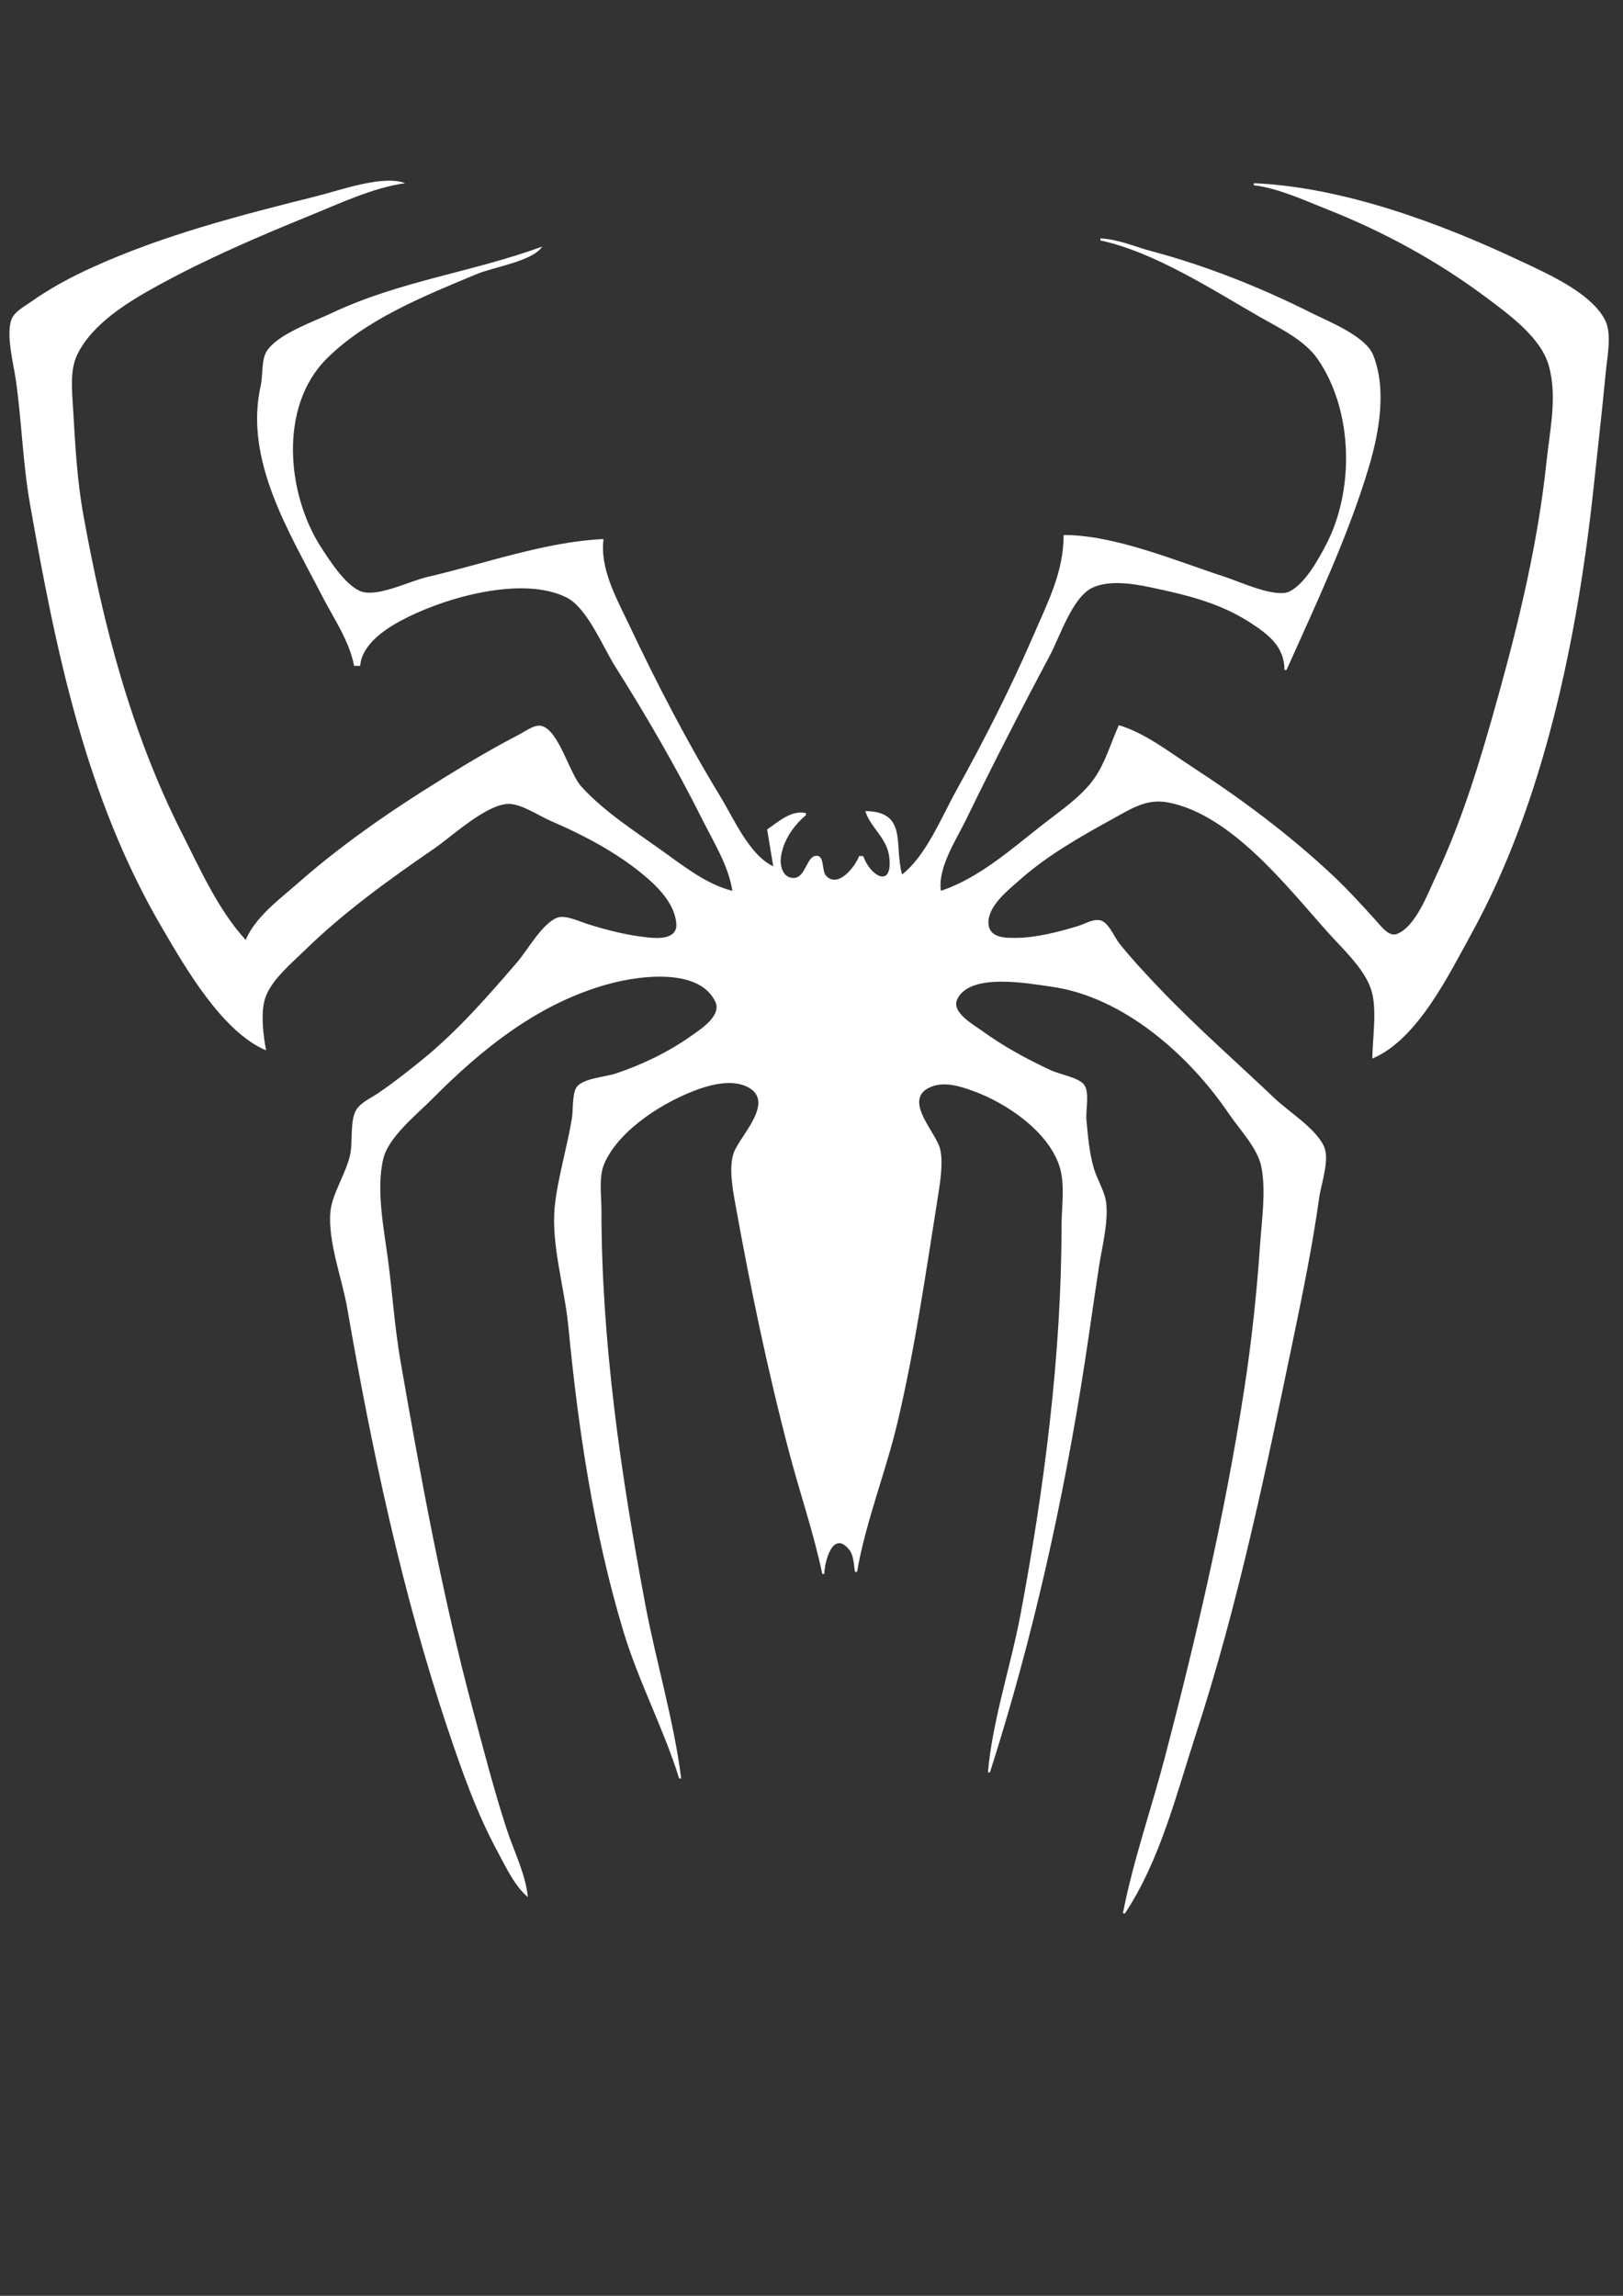 <?xml version="1.0" encoding="UTF-8" standalone="no"?>
<!-- Created with Inkscape (http://www.inkscape.org/) -->

<svg
   width="210mm"
   height="297mm"
   viewBox="0 0 210 297"
   version="1.1"
   id="svg5"
   inkscape:version="1.1 (ce6663b3b7, 2021-05-25)"
   sodipodi:docname="logo-aranha2.svg"
   xmlns:inkscape="http://www.inkscape.org/namespaces/inkscape"
   xmlns:sodipodi="http://sodipodi.sourceforge.net/DTD/sodipodi-0.dtd"
   xmlns="http://www.w3.org/2000/svg"
   xmlns:svg="http://www.w3.org/2000/svg">
  <rect x="0" y="0" width="210" height="297" fill="#333333" stroke="none"/>
  <sodipodi:namedview
     id="namedview7"
     pagecolor="#ffffff"
     bordercolor="#666666"
     borderopacity="1.0"
     inkscape:pageshadow="2"
     inkscape:pageopacity="0.0"
     inkscape:pagecheckerboard="0"
     inkscape:document-units="mm"
     showgrid="false"
     inkscape:zoom="0.46858866"
     inkscape:cx="399.07069"
     inkscape:cy="495.10374"
     inkscape:window-width="1366"
     inkscape:window-height="729"
     inkscape:window-x="1366"
     inkscape:window-y="0"
     inkscape:window-maximized="1"
     inkscape:current-layer="layer1" />
  <defs
     id="defs2" />
  <g
     inkscape:label="Layer 1"
     inkscape:groupmode="layer"
     id="layer1">
    <path
       style="fill:#ffffff;stroke:none;stroke-width:0.265"
       d="m 34.427,135.88 c -0.362,-1.948 -0.752,-4.977 -0.072,-6.879 0.814,-2.278 3.41,-4.434 5.099,-6.081 5.028,-4.905 10.891,-9.136 16.669,-13.103 2.372,-1.629 6.611,-5.615 9.525,-5.815 1.664,-0.114 4.045,1.519 5.556,2.171 4.478,1.932 9.023,4.327 12.7,7.558 1.642,1.443 3.416,3.44 3.603,5.744 0.162,2 -2.204,1.948 -3.603,1.808 -2.665,-0.266 -5.391,-0.95 -7.938,-1.763 -1.015,-0.325 -2.879,-1.22 -3.924,-0.781 -1.957,0.822 -3.77,4.167 -5.147,5.765 -3.765,4.368 -7.641,8.808 -12.119,12.47 -1.883,1.54 -3.792,3.033 -5.797,4.413 -0.912,0.627 -2.33,1.238 -2.903,2.223 -0.815,1.401 -0.417,4.132 -0.77,5.766 -0.521,2.408 -2.355,5.094 -2.558,7.408 -0.337,3.848 1.517,8.634 2.178,12.435 3.189,18.354 7.094,36.813 13.029,54.504 1.813,5.404 3.729,10.849 6.457,15.875 1.07,1.971 2.154,4.355 3.882,5.821 -0.252,-2.872 -1.812,-5.981 -2.714,-8.731 -1.655,-5.048 -2.977,-10.222 -4.353,-15.346 -3.998,-14.89 -6.77,-30.084 -9.403,-45.244 -0.749,-4.312 -1.036,-8.639 -1.598,-12.965 -0.526,-4.045 -1.601,-9.178 -0.634,-13.229 0.671,-2.811 4.313,-5.7 6.266,-7.673 6.583,-6.651 14.057,-12.639 23.284,-15.04 3.659,-0.952 11.265,-2.004 13.398,2.364 0.892,1.828 -1.87,3.578 -3.079,4.436 -2.973,2.109 -6.339,3.726 -9.789,4.887 -1.272,0.428 -4.164,0.616 -5.02,1.697 -0.634,0.8 -0.481,3.017 -0.645,4.038 -0.6,3.734 -1.824,7.684 -2.219,11.377 -0.527,4.918 1.283,10.687 1.753,15.61 1.263,13.216 3.276,26.676 7.115,39.423 1.966,6.526 5.217,12.601 7.218,19.05 h 0.265 c -0.957,-7.535 -3.232,-15.019 -4.641,-22.49 -3.158,-16.745 -5.678,-34.019 -5.678,-51.065 0,-1.902 -0.39,-4.312 0.412,-6.085 2.007,-4.438 7.876,-8.041 12.288,-9.581 1.877,-0.655 4.485,-1.202 6.338,-0.165 3.445,1.928 -1.169,6.334 -1.912,8.423 -0.674,1.894 -0.152,4.687 0.194,6.615 1.948,10.823 4.193,21.633 7.001,32.279 1.367,5.181 3.158,10.367 4.254,15.61 h 0.265 c 10e-4,-1.49 1.103,-5.824 3.243,-3.101 0.579,0.737 0.559,1.945 0.725,2.837 h 0.265 c 1.115,-6.479 3.709,-12.891 5.229,-19.315 2.263,-9.559 3.629,-19.143 5.17,-28.816 0.298,-1.874 0.809,-4.793 0.334,-6.639 -0.561,-2.183 -5.132,-6.591 -0.942,-8.058 1.707,-0.598 3.684,0.053 5.29,0.637 4.274,1.553 9.716,5.238 11.138,9.804 0.715,2.296 0.239,5.283 0.239,7.673 0,16.605 -2.244,33.946 -5.317,50.271 -1.254,6.663 -3.621,13.651 -4.208,20.373 h 0.265 c 5.518,-17.228 9.49,-35.046 12.249,-52.917 0.653,-4.229 1.231,-8.478 1.89,-12.7 0.394,-2.524 1.155,-5.374 0.913,-7.938 -0.143,-1.508 -1.137,-3.037 -1.585,-4.498 -0.613,-1.997 -0.789,-4.276 -0.986,-6.35 -0.115,-1.205 0.455,-3.576 -0.317,-4.57 -0.711,-0.917 -3.156,-1.33 -4.226,-1.824 -3.108,-1.434 -6.225,-3.134 -8.996,-5.153 -1.083,-0.79 -3.972,-2.361 -3.174,-4.059 1.641,-3.494 9.272,-2.03 12.17,-1.627 9.335,1.298 17.869,8.898 22.975,16.439 1.357,2.004 3.732,4.456 4.204,6.879 0.613,3.145 0.049,6.889 -0.168,10.054 -0.433,6.317 -1.095,12.523 -2.062,18.785 -2.463,15.952 -6.128,31.75 -10.208,47.36 -1.772,6.778 -4.145,13.487 -5.481,20.373 h 0.265 c 4.595,-6.944 6.662,-15.463 9.213,-23.283 5.399,-16.547 8.976,-33.779 12.515,-50.8 1.277,-6.144 2.543,-12.295 3.408,-18.521 0.254,-1.826 1.445,-5.006 0.567,-6.743 -1.184,-2.342 -4.451,-4.31 -6.343,-6.109 -4.865,-4.627 -9.943,-9.074 -14.597,-13.917 -1.855,-1.93 -3.749,-3.956 -5.432,-6.039 -0.68,-0.842 -1.217,-2.314 -2.137,-2.899 -0.949,-0.604 -2.352,0.301 -3.278,0.579 -2.498,0.749 -5.321,1.496 -7.938,1.526 -1.4,0.016 -3.529,0.046 -3.637,-1.852 -0.128,-2.259 2.604,-4.362 4.091,-5.683 3.631,-3.226 8.016,-5.669 12.247,-8.003 2.27,-1.252 4.204,-2.487 6.879,-1.984 8.18,1.537 15.406,10.89 20.625,16.731 1.871,2.094 4.733,4.69 5.648,7.407 0.861,2.558 0.186,6.305 0.186,8.996 5.844,-2.444 9.935,-10.924 12.81,-16.14 9.42,-17.092 13.744,-38.453 15.809,-57.679 0.541,-5.038 1.109,-10.048 1.589,-15.081 0.181,-1.9 0.801,-4.835 -0.092,-6.614 -1.797,-3.579 -7.65,-6.106 -11.065,-7.717 -10.317,-4.867 -22.875,-9.515 -34.396,-10.01 v 0.265 c 3.215,0.394 6.528,1.947 9.525,3.131 7.327,2.896 14.334,6.725 20.637,11.454 2.858,2.144 6.956,5.093 7.993,8.698 1.155,4.014 0.146,8.41 -0.275,12.435 -1.073,10.242 -3.452,20.256 -6.198,30.163 -2.213,7.987 -4.594,16.031 -8.135,23.548 -1.016,2.157 -2.608,6.504 -5.027,7.429 -1.031,0.394 -2.006,-0.953 -2.601,-1.608 -1.908,-2.104 -3.798,-4.191 -5.876,-6.131 -5.557,-5.189 -11.614,-9.704 -17.981,-13.846 -2.911,-1.894 -6.171,-4.438 -9.525,-5.423 -1.021,2.261 -1.733,4.835 -3.169,6.879 -1.66,2.364 -4.365,4.172 -6.62,5.933 -4.099,3.2 -8.227,6.926 -13.229,8.619 -0.46,-2.939 2.018,-6.68 3.274,-9.26 3.467,-7.126 7.082,-14.173 10.811,-21.167 1.291,-2.422 2.929,-7.563 5.505,-8.783 2.121,-1.005 5.201,-0.548 7.398,-0.083 4.584,0.97 8.948,1.966 12.965,4.553 2.42,1.559 4.489,3.136 4.498,6.165 h 0.265 c 3.795,-8.484 7.976,-17.288 10.637,-26.194 1.329,-4.448 2.36,-10.041 0.581,-14.528 -0.982,-2.477 -5.787,-4.354 -8.019,-5.477 -6.515,-3.277 -13.621,-6.103 -20.661,-7.976 -2.212,-0.589 -4.296,-1.551 -6.615,-1.652 v 0.265 c 6.963,1.488 14.502,6.386 20.637,9.901 2.547,1.459 5.773,2.979 7.473,5.445 4.633,6.718 4.763,17.03 1.051,24.077 -1.007,1.912 -2.672,4.952 -4.679,5.978 -1.798,0.919 -6.518,-1.279 -8.344,-1.872 -6.333,-2.056 -14.229,-5.424 -20.902,-5.429 0,4.777 -2.023,8.643 -3.893,12.965 -2.975,6.875 -6.373,13.557 -10.004,20.108 -1.893,3.414 -3.895,8.415 -7.005,10.848 -1.065,-3.79 0.759,-8.153 -4.763,-8.202 0.717,2.236 2.871,3.477 3.122,6.085 0.386,4.003 -2.507,2.278 -3.387,-0.265 h -0.529 c -0.48,1.288 -2.707,4.277 -4.302,2.521 -0.52,-0.573 -0.197,-2.393 -1.063,-2.542 -1.446,-0.248 -1.477,2.853 -3.113,2.853 -1.353,0 -1.772,-1.466 -1.655,-2.568 0.23,-2.165 1.618,-4.203 3.253,-5.556 v -0.265 c -1.897,-0.439 -3.54,1.105 -5.027,2.117 l 0.794,4.763 c -3.091,-1.454 -5.113,-6.179 -6.829,-8.996 -4.363,-7.159 -8.227,-14.651 -11.815,-22.225 -1.63,-3.443 -3.805,-7.246 -3.317,-11.113 -7.438,0.319 -15.492,3.219 -22.754,4.895 -2.251,0.519 -5.932,2.393 -8.202,1.99 -2.14,-0.38 -4.487,-4.121 -5.592,-5.826 -4.394,-6.781 -5.534,-18.126 0.705,-24.371 5.183,-5.189 12.808,-8.192 19.439,-10.971 2.106,-0.882 7.259,-1.667 8.467,-3.552 -8.989,3.301 -18.465,4.447 -27.252,8.609 -2.306,1.092 -7.061,2.732 -8.419,4.972 -0.67,1.106 -0.461,3.128 -0.749,4.411 -2.17,9.673 3.718,18.975 7.971,27.252 1.444,2.812 3.549,5.85 4.108,8.996 h 0.794 c 0.196,-2.699 3.083,-4.674 5.293,-5.863 5.318,-2.86 15.545,-5.888 21.384,-2.997 2.683,1.329 4.715,6.393 6.269,8.86 4.047,6.422 7.91,13.054 11.305,19.844 1.442,2.883 3.42,6.035 3.903,9.26 -3.4,-0.85 -6.454,-3.314 -9.26,-5.316 -3.466,-2.471 -7.412,-5.007 -10.284,-8.182 -1.556,-1.72 -2.855,-7.136 -5.086,-7.823 -0.909,-0.28 -2.12,0.663 -2.886,1.06 -2.421,1.255 -4.809,2.607 -7.144,4.016 -7.44,4.488 -14.899,9.398 -21.431,15.146 -2.396,2.108 -5.605,4.437 -6.879,7.449 -3.53,-3.847 -5.883,-9.131 -8.224,-13.758 -6.608,-13.058 -10.211,-26.967 -12.79,-41.275 -0.818,-4.539 -1.052,-9.163 -1.323,-13.758 -0.125,-2.126 -0.43,-4.896 0.518,-6.878 1.933,-4.041 6.656,-6.906 10.442,-8.978 6.356,-3.479 12.876,-6.285 19.579,-9.013 3.853,-1.568 8.302,-3.675 12.435,-4.235 -2.852,-1.113 -8.485,0.93 -11.377,1.655 -9.911,2.484 -19.753,4.995 -29.104,9.234 -2.744,1.244 -5.48,2.713 -7.938,4.457 -0.817,0.58 -2.076,1.231 -2.486,2.196 -0.806,1.899 0.232,5.846 0.521,7.858 0.767,5.354 0.897,10.785 1.843,16.14 3.342,18.916 7.198,37.922 17.057,54.745 3.019,5.152 7.759,13.471 13.492,15.899 z"
       id="path134" />
  </g>
</svg>
